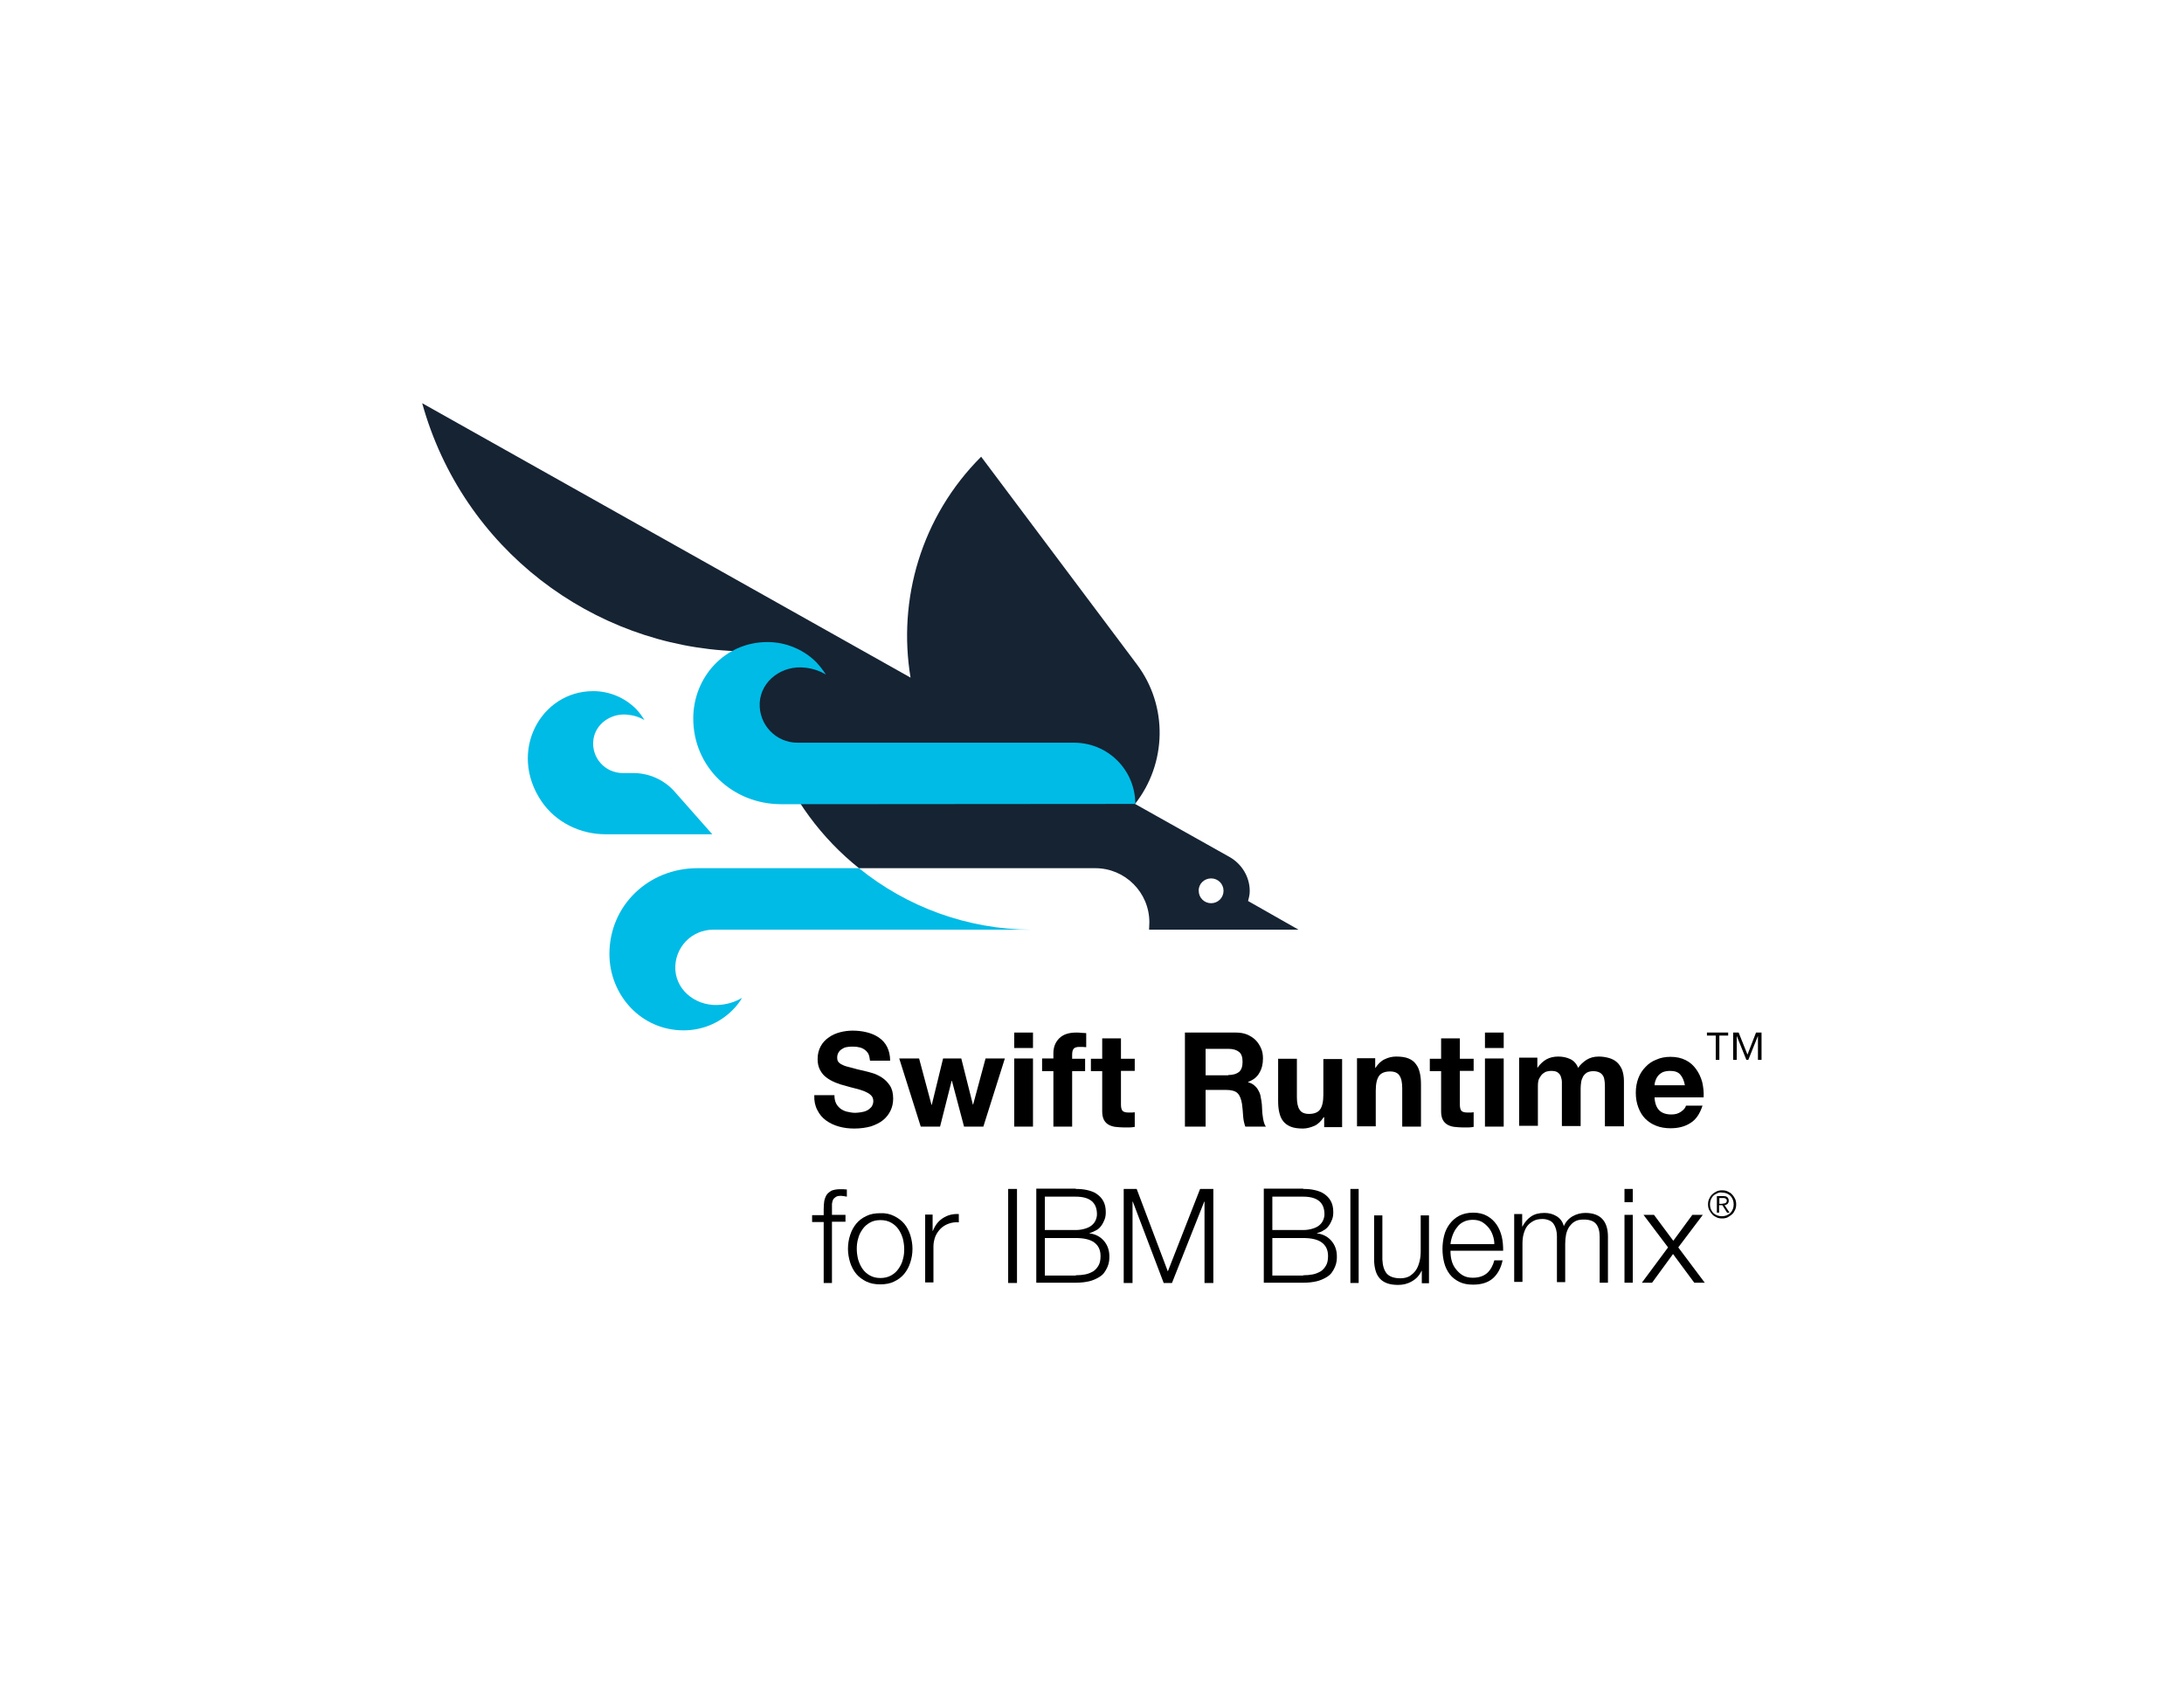 <?xml version="1.0" encoding="utf-8"?>
<!-- Generator: Adobe Illustrator 19.1.0, SVG Export Plug-In . SVG Version: 6.00 Build 0)  -->
<svg version="1.1" id="Layer_1" xmlns="http://www.w3.org/2000/svg" xmlns:xlink="http://www.w3.org/1999/xlink" x="0px" y="0px"
	 viewBox="0 0 792 612" style="enable-background:new 0 0 792 612;" xml:space="preserve">
<style type="text/css">
	.st0{fill:#00BBE6;}
	.st1{fill:#152333;}
</style>
<g>
	<g>
		<g>
			<path class="st0" d="M244.9,351.6c-0.4-8,5.9-14.5,13.7-14.5H374c-23.3-0.1-45.2-8.3-62.5-22.3h-58.6
				c-17.7,0-31.9,13.5-31.9,31.1c0,14.8,11.4,27.7,26.9,27.7c6.4,0,12.8-2.4,17.7-7.3c1.4-1.4,2.6-2.9,3.5-4.5
				c-2.3,1.4-4.8,2.2-7.5,2.5C253.3,365.3,245.4,359.8,244.9,351.6z"/>
			<path class="st0" d="M244.6,287c-3.8-4.3-9.3-6.7-15-6.7h-3.8c-6.4,0-11.5-5.6-10.6-12.2c0.8-5.6,6.2-9.4,11.9-9
				c2.5,0.2,4.6,0.8,6.6,2c-0.9-1.5-1.8-2.7-3-4c-4.3-4.3-9.9-6.5-15.6-6.5c-19,0-31,21.9-18.7,40c5.2,7.6,14,11.9,23.2,11.9l0,0
				h38.7L244.6,287z"/>
			<path class="st1" d="M416.7,337.1h54.2l-18.3-10.4c0.3-1.1,0.6-2.3,0.6-3.6c0-5.2-2.9-9.8-7.2-12.3l-34.4-19.3
				c11.5-14.6,12.1-35.5,0.6-50.7l-56.4-75.2c-21.8,21.8-30.3,51.8-25.6,80.1l-177.1-99.5c14.7,52.9,61.8,88,113.8,89.9
				c2.3,6,13.9,36.8,13.9,36.8c6.5,16.8,17.2,31.1,30.7,41.9h85.7c10.8,0,19.6,8.8,19.6,19.6L416.7,337.1L416.7,337.1z M439.2,318.5
				c2.5,0,4.5,2,4.5,4.5c0,2.5-2,4.5-4.5,4.5s-4.5-2-4.5-4.5C434.6,320.5,436.7,318.5,439.2,318.5z"/>
			<path class="st0" d="M411.7,291.5c0-12.3-9.9-22.2-22.2-22.2H289.2l0,0c-7.8,0-14.1-6.5-13.7-14.5c0.5-8.2,8.4-13.7,16.5-12.7
				c2.7,0.3,5.2,1.1,7.5,2.5c-1-1.6-2.2-3.1-3.5-4.5c-4.8-4.8-11.3-7.3-17.7-7.3c-15.5,0-26.9,12.8-26.9,27.7
				c0,17.7,14.3,31.1,31.9,31.1l0,0L411.7,291.5L411.7,291.5z"/>
		</g>
	</g>
	<g>
		<path d="M622.2,375.5H619v-1.1h7.7v1.1h-3.2v8.8h-1.3V375.5z M628.5,374.4h2l3.2,8l3.1-8h2v9.9h-1.3v-8.7h0l-3.5,8.7h-0.7
			l-3.5-8.7h0v8.7h-1.3V374.4z"/>
	</g>
	<g>
		<path d="M303.2,400.1c0.4,0.8,1,1.4,1.6,1.9c0.7,0.5,1.5,0.9,2.4,1.1c0.9,0.2,1.9,0.4,2.9,0.4c0.7,0,1.4-0.1,2.1-0.2
			c0.8-0.1,1.5-0.3,2.1-0.6c0.7-0.3,1.2-0.8,1.7-1.3c0.4-0.6,0.7-1.3,0.7-2.1c0-0.9-0.3-1.7-0.9-2.2c-0.6-0.6-1.4-1-2.3-1.4
			c-1-0.4-2-0.7-3.2-1c-1.2-0.3-2.4-0.6-3.7-1c-1.3-0.3-2.5-0.7-3.7-1.2c-1.2-0.5-2.3-1.1-3.2-1.8c-1-0.7-1.7-1.6-2.3-2.7
			c-0.6-1.1-0.9-2.4-0.9-4c0-1.8,0.4-3.3,1.1-4.6c0.7-1.3,1.7-2.4,2.9-3.2c1.2-0.9,2.6-1.5,4.1-1.9c1.5-0.4,3.1-0.6,4.6-0.6
			c1.8,0,3.5,0.2,5.1,0.6c1.6,0.4,3.1,1,4.4,1.9c1.3,0.9,2.3,2,3,3.4c0.7,1.4,1.1,3.1,1.1,5h-7.3c-0.1-1-0.3-1.9-0.6-2.5
			c-0.4-0.7-0.9-1.2-1.5-1.6c-0.6-0.4-1.3-0.7-2.1-0.8c-0.8-0.2-1.6-0.2-2.6-0.2c-0.6,0-1.2,0.1-1.8,0.2c-0.6,0.1-1.2,0.4-1.6,0.7
			c-0.5,0.3-0.9,0.7-1.2,1.2c-0.3,0.5-0.5,1.1-0.5,1.8c0,0.7,0.1,1.2,0.4,1.6s0.8,0.8,1.5,1.1c0.7,0.4,1.8,0.7,3.1,1
			c1.3,0.4,3,0.8,5.2,1.3c0.6,0.1,1.5,0.4,2.6,0.7c1.1,0.3,2.3,0.9,3.4,1.6c1.1,0.7,2.1,1.7,2.9,2.9s1.2,2.8,1.2,4.7
			c0,1.6-0.3,3-0.9,4.3c-0.6,1.3-1.5,2.5-2.7,3.5c-1.2,1-2.7,1.7-4.4,2.3c-1.8,0.5-3.8,0.8-6.1,0.8c-1.9,0-3.7-0.2-5.5-0.7
			c-1.8-0.5-3.3-1.2-4.7-2.2c-1.4-1-2.4-2.2-3.2-3.8c-0.8-1.5-1.2-3.3-1.1-5.4h7.3C302.6,398.3,302.8,399.3,303.2,400.1z"/>
		<path d="M349.6,408.5l-4.4-16.6h-0.1l-4.2,16.6h-7l-7.8-24.7h7.2l4.5,16.8h0.1l4.1-16.8h6.6l4.2,16.7h0.1l4.5-16.7h7l-7.8,24.7
			H349.6z"/>
		<path d="M367.8,380v-5.6h6.8v5.6H367.8z M374.6,383.8v24.7h-6.8v-24.7H374.6z"/>
		<path d="M377.9,388.3v-4.5h4.1v-1.9c0-2.2,0.7-4,2.1-5.4c1.4-1.4,3.4-2.1,6.2-2.1c0.6,0,1.2,0,1.8,0.1c0.6,0,1.2,0.1,1.8,0.1v5.1
			c-0.8-0.1-1.6-0.1-2.5-0.1c-0.9,0-1.6,0.2-2,0.6c-0.4,0.4-0.6,1.2-0.6,2.2v1.5h4.7v4.5h-4.7v20.1h-6.8v-20.1H377.9z"/>
		<path d="M411.5,383.8v4.5h-5v12.2c0,1.1,0.2,1.9,0.6,2.3c0.4,0.4,1.1,0.6,2.3,0.6c0.4,0,0.7,0,1.1,0c0.3,0,0.7-0.1,1-0.1v5.3
			c-0.6,0.1-1.2,0.2-1.9,0.2c-0.7,0-1.4,0-2.1,0c-1,0-2-0.1-3-0.2c-0.9-0.1-1.8-0.4-2.5-0.8c-0.7-0.4-1.3-1-1.7-1.8
			c-0.4-0.8-0.6-1.8-0.6-3v-14.6h-4.1v-4.5h4.1v-7.4h6.8v7.4H411.5z"/>
		<path d="M448.1,374.4c1.5,0,2.9,0.2,4.1,0.7c1.2,0.5,2.3,1.2,3.1,2c0.9,0.9,1.5,1.9,2,3c0.5,1.1,0.7,2.3,0.7,3.7
			c0,2-0.4,3.7-1.3,5.2c-0.8,1.5-2.2,2.6-4.1,3.3v0.1c0.9,0.3,1.7,0.6,2.3,1.2c0.6,0.5,1.1,1.1,1.5,1.9c0.4,0.7,0.7,1.5,0.8,2.4
			c0.2,0.9,0.3,1.7,0.4,2.6c0,0.5,0.1,1.2,0.1,1.9c0,0.7,0.1,1.5,0.2,2.2c0.1,0.8,0.2,1.5,0.4,2.2c0.2,0.7,0.4,1.3,0.8,1.7h-7.5
			c-0.4-1.1-0.7-2.4-0.8-3.9c-0.1-1.5-0.2-2.9-0.4-4.3c-0.3-1.8-0.8-3.1-1.6-3.9c-0.8-0.8-2.2-1.2-4.1-1.2h-7.5v13.3h-7.5v-34.1
			H448.1z M445.4,389.8c1.7,0,3-0.4,3.9-1.1c0.9-0.8,1.3-2,1.3-3.7c0-1.7-0.4-2.9-1.3-3.6c-0.9-0.7-2.1-1.1-3.9-1.1h-8.2v9.6H445.4z
			"/>
		<path d="M480.2,408.5v-3.4H480c-0.9,1.4-2,2.5-3.3,3.1c-1.4,0.6-2.8,1-4.2,1c-1.8,0-3.3-0.2-4.5-0.7c-1.2-0.5-2.1-1.2-2.7-2
			c-0.7-0.9-1.1-1.9-1.4-3.2c-0.3-1.3-0.4-2.6-0.4-4.2v-15.2h6.8v13.9c0,2,0.3,3.6,1,4.6c0.6,1,1.8,1.5,3.4,1.5c1.8,0,3.2-0.5,4-1.6
			c0.8-1.1,1.2-2.9,1.2-5.4v-12.9h6.8v24.7H480.2z"/>
		<path d="M498.7,383.8v3.4h0.1c0.9-1.4,2-2.5,3.3-3.1c1.4-0.7,2.8-1,4.2-1c1.8,0,3.3,0.2,4.5,0.7c1.2,0.5,2.1,1.2,2.7,2.1
			c0.7,0.9,1.1,1.9,1.4,3.2c0.3,1.3,0.4,2.6,0.4,4.2v15.2h-6.8v-13.9c0-2-0.3-3.6-1-4.6c-0.6-1-1.8-1.5-3.4-1.5
			c-1.8,0-3.2,0.5-4,1.6c-0.8,1.1-1.2,2.9-1.2,5.4v12.9h-6.8v-24.7H498.7z"/>
		<path d="M534.4,383.8v4.5h-5v12.2c0,1.1,0.2,1.9,0.6,2.3c0.4,0.4,1.1,0.6,2.3,0.6c0.4,0,0.7,0,1.1,0c0.3,0,0.7-0.1,1-0.1v5.3
			c-0.6,0.1-1.2,0.2-1.9,0.2c-0.7,0-1.4,0-2.1,0c-1,0-2-0.1-3-0.2c-0.9-0.1-1.8-0.4-2.5-0.8c-0.7-0.4-1.3-1-1.7-1.8
			c-0.4-0.8-0.6-1.8-0.6-3v-14.6h-4.1v-4.5h4.1v-7.4h6.8v7.4H534.4z"/>
		<path d="M538.5,380v-5.6h6.8v5.6H538.5z M545.3,383.8v24.7h-6.8v-24.7H545.3z"/>
		<path d="M557.5,383.8v3.3h0.1c0.9-1.3,2-2.3,3.2-3c1.3-0.7,2.7-1,4.3-1c1.6,0,3,0.3,4.3,0.9c1.3,0.6,2.3,1.7,2.9,3.2
			c0.7-1.1,1.7-2,3-2.9c1.3-0.8,2.7-1.2,4.5-1.2c1.3,0,2.5,0.2,3.6,0.5c1.1,0.3,2.1,0.8,2.9,1.5c0.8,0.7,1.4,1.6,1.9,2.7
			c0.4,1.1,0.7,2.5,0.7,4.1v16.5H582v-14c0-0.8,0-1.6-0.1-2.3c-0.1-0.7-0.2-1.4-0.5-1.9c-0.3-0.5-0.7-1-1.3-1.3
			c-0.6-0.3-1.3-0.5-2.3-0.5s-1.7,0.2-2.3,0.5c-0.6,0.4-1,0.8-1.4,1.4c-0.3,0.6-0.6,1.3-0.7,2c-0.1,0.7-0.2,1.5-0.2,2.3v13.7h-6.8
			v-13.8c0-0.7,0-1.5,0-2.2c0-0.7-0.2-1.4-0.4-2c-0.2-0.6-0.6-1.1-1.2-1.5c-0.6-0.4-1.4-0.5-2.5-0.5c-0.3,0-0.7,0.1-1.3,0.2
			c-0.5,0.1-1,0.4-1.5,0.8c-0.5,0.4-0.9,1-1.3,1.7c-0.4,0.7-0.5,1.7-0.5,2.9v14.3h-6.8v-24.7H557.5z"/>
		<path d="M601.7,402.6c1,1,2.5,1.5,4.4,1.5c1.4,0,2.5-0.3,3.5-1c1-0.7,1.6-1.4,1.8-2.2h6c-1,3-2.4,5.1-4.4,6.3
			c-2,1.3-4.4,1.9-7.2,1.9c-1.9,0-3.7-0.3-5.2-0.9c-1.6-0.6-2.9-1.5-4-2.6c-1.1-1.1-1.9-2.5-2.5-4.1c-0.6-1.6-0.9-3.3-0.9-5.3
			c0-1.8,0.3-3.6,0.9-5.2c0.6-1.6,1.5-3,2.6-4.1c1.1-1.2,2.4-2.1,4-2.7c1.5-0.7,3.3-1,5.1-1c2.1,0,3.9,0.4,5.5,1.2
			c1.6,0.8,2.8,1.9,3.8,3.3c1,1.4,1.7,2.9,2.2,4.7c0.4,1.8,0.6,3.6,0.5,5.5H600C600.1,400,600.7,401.6,601.7,402.6z M609.3,389.6
			c-0.8-0.9-2-1.3-3.7-1.3c-1.1,0-2,0.2-2.7,0.5c-0.7,0.4-1.3,0.8-1.7,1.4c-0.4,0.5-0.7,1.1-0.9,1.7c-0.2,0.6-0.3,1.1-0.3,1.6h11
			C610.7,391.8,610.1,390.5,609.3,389.6z"/>
		<path d="M301.7,443.1v22.1h-3v-22.1h-4.2v-2.5h4.2v-2.2c0-1.1,0.1-2,0.2-2.9c0.2-0.9,0.5-1.7,0.9-2.3c0.4-0.6,1.1-1.1,1.8-1.5
			c0.8-0.3,1.8-0.5,3-0.5c0.4,0,0.9,0,1.2,0c0.4,0,0.8,0.1,1.3,0.1v2.6c-0.4-0.1-0.8-0.1-1.1-0.2c-0.4,0-0.7-0.1-1-0.1
			c-0.8,0-1.5,0.1-1.9,0.4c-0.4,0.3-0.8,0.6-1,1c-0.2,0.4-0.3,0.9-0.4,1.5c0,0.6,0,1.2,0,1.9v2.1h4.9v2.5H301.7z"/>
		<path d="M324.2,440.9c1.4,0.7,2.7,1.6,3.7,2.8c1,1.2,1.7,2.6,2.2,4.1c0.5,1.6,0.8,3.3,0.8,5c0,1.8-0.3,3.5-0.8,5
			c-0.5,1.6-1.3,3-2.2,4.1c-1,1.2-2.2,2.1-3.7,2.8c-1.4,0.7-3.1,1-5,1c-1.9,0-3.5-0.3-5-1c-1.4-0.7-2.7-1.6-3.7-2.8
			c-1-1.2-1.7-2.6-2.2-4.1c-0.5-1.6-0.8-3.3-0.8-5c0-1.8,0.3-3.5,0.8-5c0.5-1.6,1.3-3,2.2-4.1c1-1.2,2.2-2.1,3.7-2.8
			c1.4-0.7,3.1-1,5-1C321.1,439.8,322.8,440.2,324.2,440.9z M315.5,443.3c-1.1,0.6-2,1.4-2.7,2.4c-0.7,1-1.3,2.1-1.6,3.4
			c-0.4,1.3-0.5,2.5-0.5,3.8c0,1.3,0.2,2.6,0.5,3.8c0.4,1.3,0.9,2.4,1.6,3.4c0.7,1,1.6,1.8,2.7,2.4c1.1,0.6,2.3,0.9,3.8,0.9
			c1.4,0,2.7-0.3,3.8-0.9c1.1-0.6,2-1.4,2.7-2.4c0.7-1,1.3-2.1,1.6-3.4c0.4-1.3,0.5-2.5,0.5-3.8c0-1.3-0.2-2.6-0.5-3.8
			c-0.4-1.3-0.9-2.4-1.6-3.4c-0.7-1-1.6-1.8-2.7-2.4c-1.1-0.6-2.3-0.9-3.8-0.9C317.8,442.4,316.5,442.7,315.5,443.3z"/>
		<path d="M338.2,440.5v5.8h0.1c0.8-2,1.9-3.5,3.6-4.6s3.5-1.6,5.8-1.5v3c-1.4-0.1-2.6,0.1-3.7,0.5c-1.1,0.4-2.1,1-2.9,1.8
			c-0.8,0.8-1.4,1.7-1.9,2.8c-0.4,1.1-0.7,2.3-0.7,3.6v13.1h-3v-24.6H338.2z"/>
		<path d="M368.8,431.1v34.1h-3.2v-34.1H368.8z"/>
		<path d="M390.1,431.1c1.4,0,2.8,0.1,4.1,0.4c1.3,0.3,2.5,0.7,3.5,1.4c1,0.7,1.8,1.5,2.4,2.6c0.6,1.1,0.9,2.4,0.9,4
			c0,0.9-0.1,1.8-0.4,2.6c-0.3,0.8-0.7,1.6-1.2,2.3c-0.5,0.7-1.1,1.3-1.9,1.7s-1.5,0.8-2.4,1v0.1c2.2,0.3,3.9,1.2,5.2,2.7
			c1.3,1.5,2,3.4,2,5.6c0,0.5,0,1.2-0.1,1.8c-0.1,0.7-0.3,1.4-0.6,2.1c-0.3,0.7-0.7,1.4-1.2,2.1c-0.5,0.7-1.3,1.3-2.2,1.8
			c-0.9,0.5-2,1-3.3,1.3c-1.3,0.3-2.9,0.5-4.7,0.5h-14.4v-34.1H390.1z M390.1,446c1.3,0,2.4-0.2,3.4-0.5c1-0.3,1.8-0.7,2.4-1.2
			c0.6-0.5,1.1-1.1,1.4-1.8c0.3-0.7,0.5-1.4,0.5-2.2c0-4.3-2.6-6.4-7.7-6.4h-11.2V446H390.1z M390.1,462.4c1.2,0,2.4-0.1,3.4-0.3
			c1.1-0.2,2-0.6,2.9-1.1c0.8-0.5,1.5-1.3,2-2.2c0.5-0.9,0.7-2,0.7-3.4c0-2.2-0.8-3.8-2.3-4.9c-1.5-1.1-3.8-1.6-6.7-1.6h-11.2v13.6
			H390.1z"/>
		<path d="M412.2,431.1l11.3,29.9l11.7-29.9h4.8v34.1h-3.2v-29.5h-0.1L425,465.2H422l-11.2-29.5h-0.1v29.5h-3.2v-34.1H412.2z"/>
		<path d="M472.6,431.1c1.4,0,2.8,0.1,4.1,0.4c1.3,0.3,2.5,0.7,3.5,1.4c1,0.7,1.8,1.5,2.4,2.6c0.6,1.1,0.9,2.4,0.9,4
			c0,0.9-0.1,1.8-0.4,2.6c-0.3,0.8-0.7,1.6-1.2,2.3c-0.5,0.7-1.1,1.3-1.9,1.7c-0.7,0.5-1.5,0.8-2.4,1v0.1c2.2,0.3,3.9,1.2,5.2,2.7
			c1.3,1.5,2,3.4,2,5.6c0,0.5,0,1.2-0.1,1.8c-0.1,0.7-0.3,1.4-0.6,2.1c-0.3,0.7-0.7,1.4-1.2,2.1c-0.5,0.7-1.3,1.3-2.2,1.8
			c-0.9,0.5-2,1-3.3,1.3c-1.3,0.3-2.9,0.5-4.7,0.5h-14.4v-34.1H472.6z M472.6,446c1.3,0,2.4-0.2,3.4-0.5c1-0.3,1.8-0.7,2.4-1.2
			c0.6-0.5,1.1-1.1,1.4-1.8c0.3-0.7,0.5-1.4,0.5-2.2c0-4.3-2.6-6.4-7.7-6.4h-11.2V446H472.6z M472.6,462.4c1.2,0,2.4-0.1,3.4-0.3
			c1.1-0.2,2-0.6,2.9-1.1c0.8-0.5,1.5-1.3,2-2.2c0.5-0.9,0.7-2,0.7-3.4c0-2.2-0.8-3.8-2.3-4.9c-1.5-1.1-3.8-1.6-6.7-1.6h-11.2v13.6
			H472.6z"/>
		<path d="M492.7,431.1v34.1h-3v-34.1H492.7z"/>
		<path d="M515.6,465.2v-4.4h-0.1c-0.8,1.7-1.9,2.9-3.5,3.8c-1.5,0.9-3.2,1.3-5,1.3c-1.6,0-2.9-0.2-4-0.6c-1.1-0.4-2-1-2.7-1.8
			c-0.7-0.8-1.2-1.8-1.5-2.9c-0.3-1.1-0.5-2.4-0.5-3.9v-16h3v16c0.1,2.2,0.6,3.9,1.6,5.1c1,1.1,2.6,1.7,5,1.7c1.3,0,2.4-0.3,3.3-0.8
			c0.9-0.6,1.7-1.3,2.3-2.2c0.6-0.9,1-2,1.3-3.2c0.3-1.2,0.4-2.4,0.4-3.7v-12.9h3v24.6H515.6z"/>
		<path d="M526.4,457c0.3,1.2,0.8,2.2,1.5,3.1c0.7,0.9,1.5,1.7,2.5,2.3c1,0.6,2.2,0.9,3.7,0.9c2.2,0,3.9-0.6,5.2-1.7
			c1.2-1.1,2.1-2.7,2.6-4.6h3c-0.6,2.8-1.8,5-3.5,6.5c-1.7,1.5-4.1,2.3-7.2,2.3c-1.9,0-3.6-0.3-5-1s-2.6-1.6-3.5-2.8
			c-0.9-1.2-1.6-2.6-2-4.2c-0.4-1.6-0.6-3.2-0.6-5c0-1.6,0.2-3.2,0.6-4.8c0.4-1.6,1.1-3,2-4.2c0.9-1.2,2-2.2,3.5-3
			c1.4-0.7,3.1-1.1,5-1.1c2,0,3.7,0.4,5.1,1.2c1.4,0.8,2.5,1.8,3.4,3.1c0.9,1.3,1.5,2.8,1.9,4.4c0.4,1.7,0.5,3.4,0.5,5.1H526
			C526,454.7,526.1,455.9,526.4,457z M541.3,447.8c-0.4-1.1-0.9-2-1.6-2.8c-0.7-0.8-1.5-1.5-2.4-2c-1-0.5-2-0.7-3.2-0.7
			c-1.2,0-2.3,0.2-3.3,0.7c-1,0.5-1.8,1.1-2.4,2c-0.7,0.8-1.2,1.8-1.6,2.8c-0.4,1.1-0.7,2.2-0.8,3.3h15.9
			C541.9,450,541.7,448.9,541.3,447.8z"/>
		<path d="M552,440.5v4.2h0.1c0.8-1.5,1.8-2.7,3.1-3.6c1.3-0.9,2.9-1.3,4.9-1.3c1.6,0,3.1,0.4,4.4,1.2c1.3,0.8,2.2,2,2.6,3.6
			c0.7-1.6,1.8-2.8,3.2-3.6c1.4-0.8,3-1.2,4.6-1.2c5.4,0,8.2,2.9,8.2,8.6v16.7h-3v-16.6c0-2-0.4-3.6-1.3-4.7
			c-0.9-1.1-2.4-1.6-4.5-1.6c-1.3,0-2.4,0.2-3.2,0.7c-0.9,0.5-1.5,1.2-2.1,2c-0.5,0.8-0.9,1.8-1.1,2.8c-0.2,1.1-0.3,2.2-0.3,3.3
			v13.9h-3v-16.7c0-0.8-0.1-1.6-0.3-2.4c-0.2-0.7-0.5-1.4-0.9-2c-0.4-0.6-0.9-1-1.6-1.3c-0.7-0.3-1.5-0.5-2.4-0.5
			c-1.3,0-2.4,0.2-3.3,0.7c-0.9,0.5-1.7,1.1-2.3,1.9c-0.6,0.8-1,1.8-1.3,2.9c-0.3,1.1-0.4,2.3-0.4,3.6v13.7h-3v-24.6H552z"/>
		<path d="M592.1,431.1v4.8h-3v-4.8H592.1z M592.1,440.5v24.6h-3v-24.6H592.1z"/>
		<path d="M596,440.5h3.8l7,9.4l6.9-9.4h3.8l-8.9,11.8l9.6,12.8h-3.8l-7.7-10.4l-7.6,10.4h-3.7l9.5-12.8L596,440.5z"/>
		<path d="M626.5,432c0.6,0.3,1.2,0.6,1.6,1.1c0.5,0.5,0.8,1,1.1,1.6c0.3,0.6,0.4,1.3,0.4,2c0,0.7-0.1,1.4-0.4,2
			c-0.3,0.6-0.6,1.2-1.1,1.6s-1,0.8-1.6,1.1s-1.3,0.4-2,0.4s-1.4-0.1-2-0.4c-0.6-0.3-1.2-0.6-1.6-1.1s-0.8-1-1.1-1.6
			c-0.3-0.6-0.4-1.3-0.4-2c0-0.7,0.1-1.4,0.4-2c0.3-0.6,0.6-1.2,1.1-1.6c0.5-0.5,1-0.8,1.6-1.1c0.6-0.3,1.3-0.4,2-0.4
			S625.9,431.7,626.5,432z M622.7,432.7c-0.5,0.2-1,0.5-1.4,0.9c-0.4,0.4-0.7,0.9-0.9,1.4c-0.2,0.5-0.3,1.1-0.3,1.7
			c0,0.6,0.1,1.2,0.3,1.7c0.2,0.5,0.5,1,0.9,1.4c0.4,0.4,0.9,0.7,1.4,0.9c0.5,0.2,1.1,0.3,1.7,0.3c0.6,0,1.2-0.1,1.7-0.3
			c0.5-0.2,1-0.5,1.4-0.9c0.4-0.4,0.7-0.9,0.9-1.4c0.2-0.5,0.3-1.1,0.3-1.7c0-0.6-0.1-1.2-0.3-1.7c-0.2-0.5-0.5-1-0.9-1.4
			c-0.4-0.4-0.9-0.7-1.4-0.9c-0.5-0.2-1.1-0.3-1.7-0.3C623.8,432.3,623.3,432.4,622.7,432.7z M622.6,439.7v-6h2.3
			c0.7,0,1.2,0.1,1.5,0.4c0.3,0.3,0.5,0.7,0.5,1.2c0,0.3,0,0.5-0.1,0.7s-0.2,0.4-0.3,0.5c-0.1,0.1-0.3,0.2-0.5,0.3
			c-0.2,0.1-0.4,0.1-0.6,0.2l1.8,2.7h-0.9l-1.7-2.7h-1.2v2.7H622.6z M625,436.4c0.2,0,0.4-0.1,0.6-0.1c0.2-0.1,0.3-0.2,0.4-0.3
			c0.1-0.1,0.2-0.3,0.2-0.6c0-0.2,0-0.4-0.1-0.5c-0.1-0.1-0.2-0.2-0.3-0.3c-0.1-0.1-0.3-0.1-0.5-0.2c-0.2,0-0.3,0-0.5,0h-1.3v2.1h1
			C624.5,436.5,624.7,436.4,625,436.4z"/>
	</g>
</g>
</svg>
